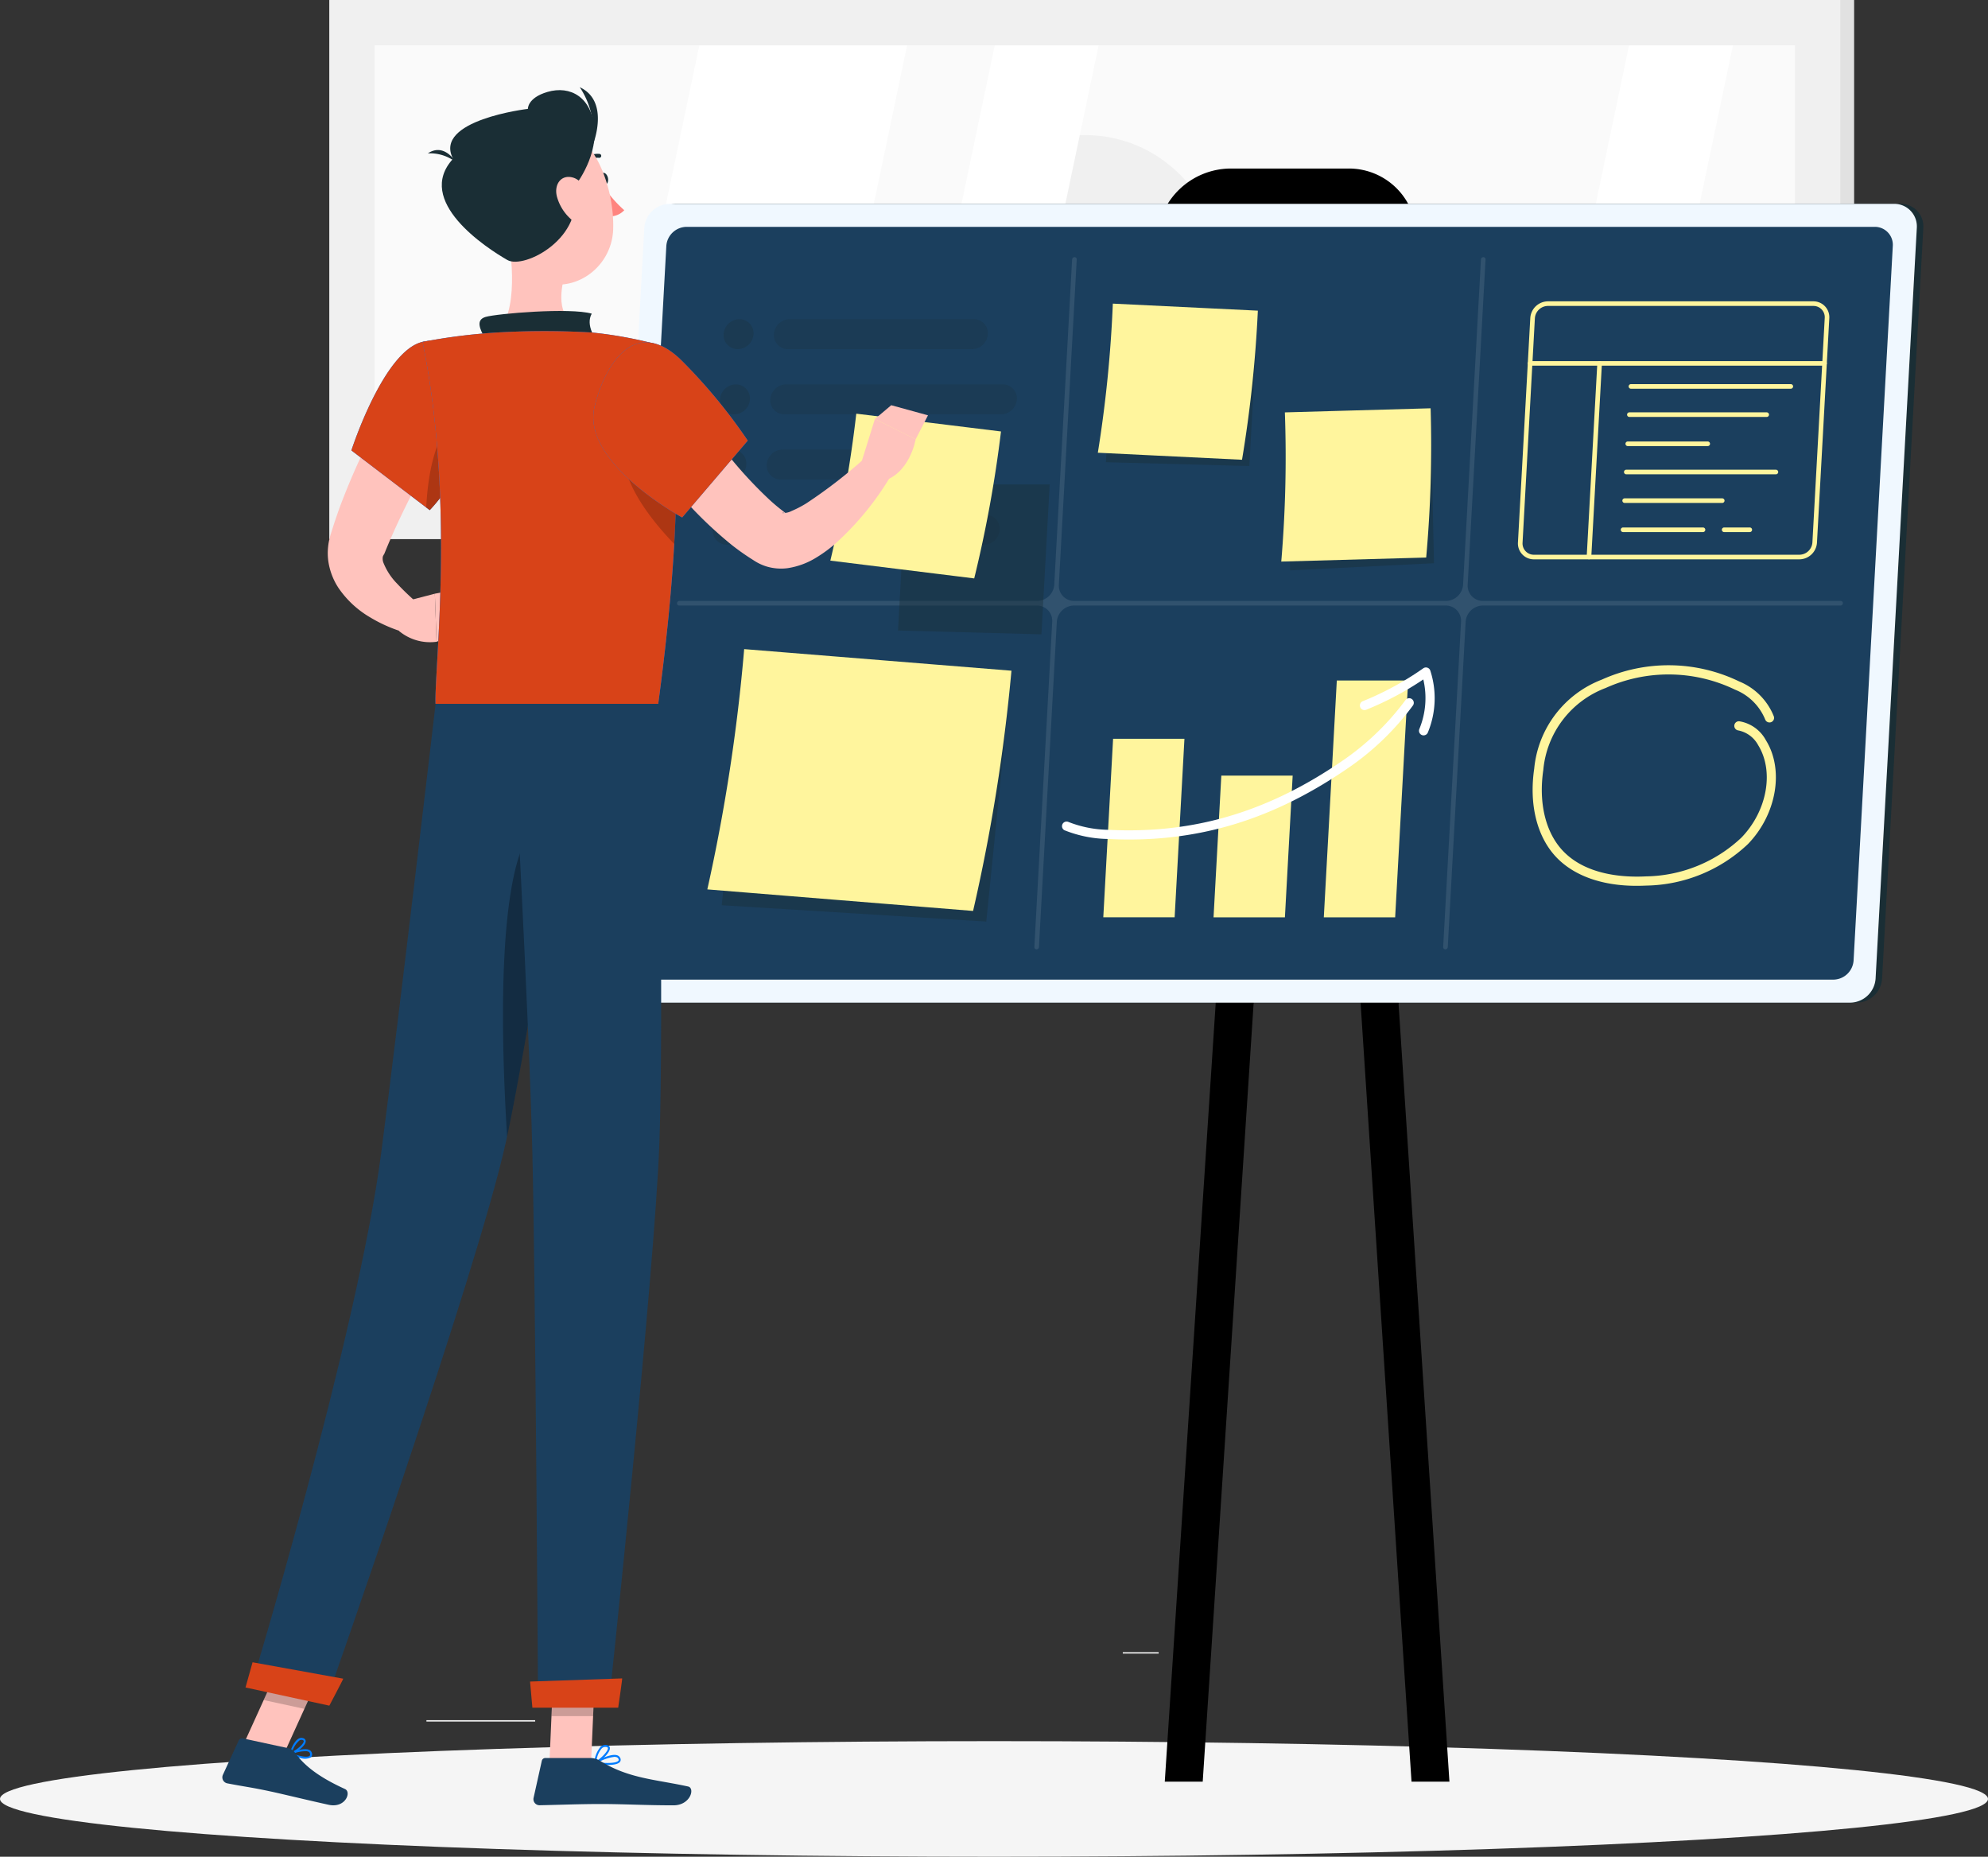 <svg xmlns="http://www.w3.org/2000/svg" width="190" height="177.436" viewBox="0 0 190 177.436">
  <rect x="0" y="0" width="190" height="177.436" fill="#333333" stroke="none"/>
  <g id="Grupo_142013" data-name="Grupo 142013" transform="translate(-50.111 -107.338)">
    <rect id="Rectángulo_42042" data-name="Rectángulo 42042" width="10.394" height="0.135" transform="translate(90.866 271.72)" fill="#ececec"/>
    <rect id="Rectángulo_42043" data-name="Rectángulo 42043" width="3.43" height="0.135" transform="translate(157.42 265.222)" fill="#ececec"/>
    <g id="Grupo_142000" data-name="Grupo 142000" transform="translate(81.582 107.338)">
      <rect id="Rectángulo_42044" data-name="Rectángulo 42044" width="144.41" height="51.507" transform="translate(1.324)" fill="#e1e1e1"/>
      <rect id="Rectángulo_42045" data-name="Rectángulo 42045" width="144.41" height="51.507" fill="#f0f0f0"/>
      <rect id="Rectángulo_42046" data-name="Rectángulo 42046" width="42.842" height="135.745" transform="translate(140.077 4.332) rotate(90)" fill="#fafafa"/>
      <circle id="Elipse_5449" data-name="Elipse 5449" cx="12.847" cy="12.847" r="12.847" transform="translate(59.358 12.907)" fill="#f0f0f0"/>
      <path id="Trazado_214534" data-name="Trazado 214534" d="M156.915,158.181l9-42.842h19.857l-9,42.842Z" transform="translate(-130.547 -111.006)" fill="#fff"/>
      <path id="Trazado_214535" data-name="Trazado 214535" d="M209.053,158.181l9-42.842h9.928l-9,42.842Z" transform="translate(-154.45 -111.006)" fill="#fff"/>
      <path id="Trazado_214536" data-name="Trazado 214536" d="M320.994,158.181l9-42.842h9.928l-9,42.842Z" transform="translate(-205.77 -111.006)" fill="#fff"/>
    </g>
    <ellipse id="_Path_" data-name="&lt;Path&gt;" cx="95" cy="5.523" rx="95" ry="5.523" transform="translate(50.111 273.727)" fill="#f5f5f5"/>
    <path id="Trazado_214537" data-name="Trazado 214537" d="M276.888,219.644H159.861a2.155,2.155,0,0,1-2.168-2.294l3.941-71.747a2.46,2.46,0,0,1,2.42-2.293H281.081a2.154,2.154,0,0,1,2.168,2.293l-3.941,71.747A2.46,2.46,0,0,1,276.888,219.644Z" transform="translate(-49.32 -16.491)" fill="#1a2e35"/>
    <path id="Trazado_214538" data-name="Trazado 214538" d="M271.821,152.654H260.51a6.437,6.437,0,0,1-6.482-6.848l.115-2.093a7.122,7.122,0,0,1,7.01-6.636h11.3a6.444,6.444,0,0,1,6.489,6.855l-.115,2.086A7.122,7.122,0,0,1,271.821,152.654Z" transform="translate(-93.481 -13.634)"/>
    <path id="Trazado_214539" data-name="Trazado 214539" d="M294.394,292.585H290.77l-9.978-152.556h3.625Z" transform="translate(-105.756 -14.987)"/>
    <path id="Trazado_214540" data-name="Trazado 214540" d="M255.674,292.585H259.3l9.978-152.556h-3.624Z" transform="translate(-94.241 -14.987)"/>
    <path id="Trazado_214541" data-name="Trazado 214541" d="M275.737,219.644H158.71a2.155,2.155,0,0,1-2.168-2.294l3.941-71.747a2.46,2.46,0,0,1,2.42-2.293H279.93A2.155,2.155,0,0,1,282.1,145.6l-3.941,71.747A2.46,2.46,0,0,1,275.737,219.644Z" transform="translate(-48.792 -16.491)" fill="#f0f8ff"/>
    <path id="Trazado_214542" data-name="Trazado 214542" d="M162.51,219.306a1.717,1.717,0,0,1-1.731-1.832l3.75-68.274a1.961,1.961,0,0,1,1.933-1.832H280.016a1.717,1.717,0,0,1,1.731,1.832L278,217.475a1.961,1.961,0,0,1-1.932,1.832Z" transform="translate(-50.735 -18.352)" fill="#1b3f5e"/>
    <path id="Trazado_214543" data-name="Trazado 214543" d="M280.809,185.569H246.629a1.457,1.457,0,0,1-1.471-1.556l1.707-31.077a.206.206,0,0,0-.207-.22.236.236,0,0,0-.232.22l-1.707,31.077a1.664,1.664,0,0,1-1.642,1.556h-35.52a1.457,1.457,0,0,1-1.471-1.556l1.707-31.077a.206.206,0,0,0-.208-.22.235.235,0,0,0-.232.22l-1.707,31.077A1.664,1.664,0,0,1,204,185.569H169.823a.235.235,0,0,0-.232.22.206.206,0,0,0,.208.22h34.181a1.458,1.458,0,0,1,1.471,1.556l-1.708,31.077a.206.206,0,0,0,.208.22.235.235,0,0,0,.232-.22l1.707-31.077a1.665,1.665,0,0,1,1.642-1.556h35.521a1.458,1.458,0,0,1,1.471,1.556l-1.708,31.077a.206.206,0,0,0,.208.22.235.235,0,0,0,.232-.22l1.707-31.077a1.664,1.664,0,0,1,1.641-1.556h34.181a.234.234,0,0,0,.232-.22A.206.206,0,0,0,280.809,185.569Z" transform="translate(-54.776 -20.804)" fill="#fff" opacity="0.1"/>
    <g id="Grupo_142001" data-name="Grupo 142001" transform="translate(155.035 136.354)">
      <path id="Trazado_214544" data-name="Trazado 214544" d="M259.782,163.117H246.052l-.767,13.963,13.709.366Z" transform="translate(-244.513 -161.926)" fill="#1a2e35" opacity="0.4"/>
      <path id="Trazado_214545" data-name="Trazado 214545" d="M257.639,175.838l-13.78-.672a120.737,120.737,0,0,0,1.433-14.249l13.861.672A120.779,120.779,0,0,1,257.639,175.838Z" transform="translate(-243.859 -160.918)" fill="#fff59d"/>
    </g>
    <g id="Grupo_142002" data-name="Grupo 142002" transform="translate(172.566 146.355)">
      <path id="Trazado_214546" data-name="Trazado 214546" d="M290.979,180.342l-13.747,1.048.3,13.923,13.755-.683Z" transform="translate(-276.69 -179.824)" fill="#1a2e35" opacity="0.4"/>
      <path id="Trazado_214547" data-name="Trazado 214547" d="M290.082,193.649l-13.85.385a119.008,119.008,0,0,0,.344-14.256l13.93-.392A119.446,119.446,0,0,1,290.082,193.649Z" transform="translate(-276.232 -179.386)" fill="#fff59d"/>
    </g>
    <g id="Grupo_142003" data-name="Grupo 142003" transform="translate(117.715 169.365)">
      <path id="Trazado_214548" data-name="Trazado 214548" d="M205.1,226.415l-25.345-.968-2.275,22.547,25.286,1.56Z" transform="translate(-176.105 -223.513)" fill="#1a2e35" opacity="0.4"/>
      <path id="Trazado_214549" data-name="Trazado 214549" d="M200.342,246.9l-25.4-2.059a172.109,172.109,0,0,0,3.522-22.962l25.546,2.064A172.4,172.4,0,0,1,200.342,246.9Z" transform="translate(-174.945 -221.875)" fill="#fff59d"/>
    </g>
    <g id="Grupo_142004" data-name="Grupo 142004" transform="translate(118.239 137.842)" opacity="0.3" style="mix-blend-mode: multiply;isolation: isolate">
      <path id="Trazado_214550" data-name="Trazado 214550" d="M179.162,166.523h0a1.342,1.342,0,0,1-1.35-1.429h0a1.532,1.532,0,0,1,1.507-1.429h0a1.343,1.343,0,0,1,1.351,1.429h0A1.533,1.533,0,0,1,179.162,166.523Z" transform="translate(-176.783 -163.665)" fill="#1a2e35"/>
      <path id="Trazado_214551" data-name="Trazado 214551" d="M205.63,166.523H188.044a1.342,1.342,0,0,1-1.351-1.429h0a1.533,1.533,0,0,1,1.508-1.429h17.586a1.342,1.342,0,0,1,1.35,1.429h0A1.532,1.532,0,0,1,205.63,166.523Z" transform="translate(-180.854 -163.665)" fill="#1a2e35" opacity="0.8"/>
      <path id="Trazado_214552" data-name="Trazado 214552" d="M178.53,178.03h0a1.342,1.342,0,0,1-1.351-1.429h0a1.533,1.533,0,0,1,1.508-1.429h0a1.342,1.342,0,0,1,1.351,1.429h0A1.533,1.533,0,0,1,178.53,178.03Z" transform="translate(-176.493 -168.94)" fill="#1a2e35"/>
      <path id="Trazado_214553" data-name="Trazado 214553" d="M208.112,178.03h-20.7a1.342,1.342,0,0,1-1.351-1.429h0a1.532,1.532,0,0,1,1.507-1.429h20.7a1.342,1.342,0,0,1,1.351,1.429h0A1.532,1.532,0,0,1,208.112,178.03Z" transform="translate(-180.564 -168.94)" fill="#1a2e35" opacity="0.8"/>
      <path id="Trazado_214554" data-name="Trazado 214554" d="M177.9,189.537h0a1.343,1.343,0,0,1-1.351-1.429h0a1.533,1.533,0,0,1,1.508-1.429h0a1.342,1.342,0,0,1,1.35,1.429h0A1.532,1.532,0,0,1,177.9,189.537Z" transform="translate(-176.203 -174.216)" fill="#1a2e35"/>
      <path id="Trazado_214555" data-name="Trazado 214555" d="M196.855,189.537H186.78a1.342,1.342,0,0,1-1.351-1.429h0a1.532,1.532,0,0,1,1.507-1.429h10.075a1.342,1.342,0,0,1,1.351,1.429h0A1.533,1.533,0,0,1,196.855,189.537Z" transform="translate(-180.275 -174.216)" fill="#1a2e35" opacity="0.8"/>
      <path id="Trazado_214556" data-name="Trazado 214556" d="M214.084,201.043H204.008a1.342,1.342,0,0,1-1.35-1.429h0a1.532,1.532,0,0,1,1.507-1.429h10.075a1.342,1.342,0,0,1,1.351,1.429h0A1.532,1.532,0,0,1,214.084,201.043Z" transform="translate(-188.173 -179.491)" fill="#1a2e35" opacity="0.8"/>
      <path id="Trazado_214557" data-name="Trazado 214557" d="M177.266,201.043h0a1.342,1.342,0,0,1-1.351-1.429h0a1.533,1.533,0,0,1,1.508-1.429h0a1.342,1.342,0,0,1,1.35,1.429h0A1.532,1.532,0,0,1,177.266,201.043Z" transform="translate(-175.913 -179.491)" fill="#1a2e35"/>
      <path id="Trazado_214558" data-name="Trazado 214558" d="M190.8,201.043h-4.654a1.342,1.342,0,0,1-1.35-1.429h0a1.533,1.533,0,0,1,1.507-1.429h4.654a1.342,1.342,0,0,1,1.35,1.429h0A1.532,1.532,0,0,1,190.8,201.043Z" transform="translate(-179.985 -179.491)" fill="#1a2e35" opacity="0.8"/>
    </g>
    <g id="Grupo_142006" data-name="Grupo 142006" transform="translate(151.581 171.122)">
      <path id="Trazado_214559" data-name="Trazado 214559" d="M252.578,237.7h-6.819l-.937,17.063h6.819Z" transform="translate(-240.847 -230.887)" fill="#fff59d"/>
      <path id="Trazado_214560" data-name="Trazado 214560" d="M271.842,244.2h-6.819l-.744,13.546H271.1Z" transform="translate(-249.767 -233.865)" fill="#fff59d"/>
      <path id="Trazado_214561" data-name="Trazado 214561" d="M291.8,227.419h-6.819l-1.243,22.632h6.819Z" transform="translate(-258.687 -226.173)" fill="#fff59d"/>
      <g id="Grupo_142005" data-name="Grupo 142005" transform="translate(0 0)">
        <path id="Trazado_214562" data-name="Trazado 214562" d="M243.912,244.043q-1.013,0-2.044-.053a11.587,11.587,0,0,1-4.126-.836.44.44,0,0,1,.361-.8,10.776,10.776,0,0,0,3.81.76c8.182.421,15.347-1.711,22.558-6.706a25.11,25.11,0,0,0,5.864-5.685.44.44,0,0,1,.724.5,25.637,25.637,0,0,1-6.087,5.909C258.2,241.821,251.456,244.043,243.912,244.043Z" transform="translate(-237.482 -227.6)" fill="#fff"/>
        <path id="Trazado_214563" data-name="Trazado 214563" d="M296.211,231.608A.44.44,0,0,1,295.8,231a7.739,7.739,0,0,0,.379-4.736,29.663,29.663,0,0,1-5.448,2.892.44.44,0,1,1-.329-.816,28.846,28.846,0,0,0,5.776-3.143.439.439,0,0,1,.669.219,8.557,8.557,0,0,1-.234,5.92A.44.44,0,0,1,296.211,231.608Z" transform="translate(-261.619 -225.118)" fill="#fff"/>
      </g>
    </g>
    <g id="Grupo_142008" data-name="Grupo 142008" transform="translate(195.185 136.134)">
      <path id="Trazado_214564" data-name="Trazado 214564" d="M344.9,185.168H319.529A1.518,1.518,0,0,1,318,183.55l1.178-21.445a1.706,1.706,0,0,1,1.681-1.593h25.368a1.518,1.518,0,0,1,1.529,1.617l-1.178,21.446A1.7,1.7,0,0,1,344.9,185.168ZM320.86,160.952a1.26,1.26,0,0,0-1.242,1.177l-1.178,21.446a1.078,1.078,0,0,0,1.09,1.153H344.9a1.26,1.26,0,0,0,1.242-1.177l1.178-21.445a1.077,1.077,0,0,0-1.09-1.153Z" transform="translate(-317.998 -160.512)" fill="#fff59d"/>
      <path id="Trazado_214565" data-name="Trazado 214565" d="M348.1,171.5H319.958a.22.22,0,0,1,0-.44H348.1a.22.22,0,0,1,0,.44Z" transform="translate(-318.796 -165.349)" fill="#fff59d"/>
      <path id="Trazado_214566" data-name="Trazado 214566" d="M330.35,190h-.012a.22.22,0,0,1-.207-.231l1.016-18.5a.218.218,0,0,1,.232-.207.22.22,0,0,1,.207.232l-1.016,18.5A.22.22,0,0,1,330.35,190Z" transform="translate(-323.56 -165.349)" fill="#fff59d"/>
      <g id="Grupo_142007" data-name="Grupo 142007" transform="translate(9.828 7.912)">
        <path id="Trazado_214567" data-name="Trazado 214567" d="M353.033,175.562H337.757a.22.22,0,0,1,0-.44h15.277a.22.22,0,0,1,0,.44Z" transform="translate(-336.784 -175.122)" fill="#fff59d"/>
        <path id="Trazado_214568" data-name="Trazado 214568" d="M350.607,180.543H337.483a.22.22,0,0,1,0-.44h13.123a.22.22,0,1,1,0,.44Z" transform="translate(-336.659 -177.406)" fill="#fff59d"/>
        <path id="Trazado_214569" data-name="Trazado 214569" d="M344.839,185.684H337.2a.22.22,0,1,1,0-.44h7.639a.22.22,0,0,1,0,.44Z" transform="translate(-336.529 -179.762)" fill="#fff59d"/>
        <path id="Trazado_214570" data-name="Trazado 214570" d="M345.974,195.717H336.65a.22.22,0,0,1,0-.44h9.324a.22.22,0,1,1,0,.44Z" transform="translate(-336.277 -184.362)" fill="#fff59d"/>
        <path id="Trazado_214571" data-name="Trazado 214571" d="M344.005,200.858h-7.638a.22.22,0,1,1,0-.44h7.638a.22.22,0,1,1,0,.44Z" transform="translate(-336.147 -186.719)" fill="#fff59d"/>
        <path id="Trazado_214572" data-name="Trazado 214572" d="M356.657,200.858h-2.448a.22.22,0,0,1,0-.44h2.448a.22.22,0,1,1,0,.44Z" transform="translate(-344.327 -186.719)" fill="#fff59d"/>
        <path id="Trazado_214573" data-name="Trazado 214573" d="M351.232,190.665h-14.3a.22.22,0,0,1,0-.44h14.3a.22.22,0,1,1,0,.44Z" transform="translate(-336.404 -182.046)" fill="#fff59d"/>
      </g>
    </g>
    <path id="Trazado_214574" data-name="Trazado 214574" d="M330.509,245.808c-3.314,0-6.03-.98-7.716-2.8-1.8-1.944-2.547-5-2.05-8.391a10.135,10.135,0,0,1,6.471-8.517,15.5,15.5,0,0,1,13.12.177,6,6,0,0,1,3.32,3.362.44.44,0,0,1-.839.264,5.18,5.18,0,0,0-2.876-2.84,14.618,14.618,0,0,0-12.368-.159,9.264,9.264,0,0,0-5.959,7.842c-.459,3.124.206,5.918,1.824,7.666,2.25,2.431,5.975,2.6,8,2.494a13.591,13.591,0,0,0,9.1-3.694c2.469-2.543,3.162-6.346,1.61-8.848a2.765,2.765,0,0,0-1.9-1.406.44.44,0,0,1,.087-.875,3.52,3.52,0,0,1,2.557,1.818c1.758,2.834,1.015,7.1-1.726,9.924a14.458,14.458,0,0,1-9.681,3.96Q330.988,245.808,330.509,245.808Z" transform="translate(-124.003 -53.819)" fill="#fff59d"/>
    <path id="Trazado_214575" data-name="Trazado 214575" d="M120.611,176.321l-1.562,2.721-1.53,2.78c-1.008,1.856-1.971,3.729-2.85,5.61-.438.943-.854,1.882-1.234,2.826l-.07.171a.215.215,0,0,1-.023.041.4.4,0,0,0-.047.075.991.991,0,0,0-.073.155,1.073,1.073,0,0,0,.065.607,6.016,6.016,0,0,0,1.3,1.977,23.525,23.525,0,0,0,2.115,2l-1.269,2.7a13.334,13.334,0,0,1-1.75-.619,13.509,13.509,0,0,1-1.653-.848,9.377,9.377,0,0,1-3.052-2.831,6.293,6.293,0,0,1-.955-2.47,5.622,5.622,0,0,1-.029-1.472,5.048,5.048,0,0,1,.124-.722l.089-.352.067-.214c.348-1.107.709-2.2,1.131-3.26.823-2.126,1.75-4.18,2.762-6.179.505-1,1.029-1.989,1.581-2.962s1.1-1.928,1.731-2.917Z" transform="translate(-26.522 -30.171)" fill="#ffc3bd"/>
    <path id="Trazado_214576" data-name="Trazado 214576" d="M121.108,212.841l2.845-.739.164,4.594a4.631,4.631,0,0,1-3.589-1.031Z" transform="translate(-32.282 -48.029)" fill="#ffc3bd"/>
    <path id="Trazado_214577" data-name="Trazado 214577" d="M130.885,210.672l-.642,4.033-3.227,1.335-.163-4.594Z" transform="translate(-35.183 -47.373)" fill="#ffc3bd"/>
    <path id="Trazado_214578" data-name="Trazado 214578" d="M156.018,138.479c.064.315.283.536.488.494s.321-.331.257-.645-.283-.536-.488-.494S155.954,138.164,156.018,138.479Z" transform="translate(-48.545 -13.978)" fill="#1a2e35"/>
    <path id="Trazado_214579" data-name="Trazado 214579" d="M156.5,140.029a11.478,11.478,0,0,0,2.049,2.384A1.851,1.851,0,0,1,157.1,143Z" transform="translate(-48.775 -14.987)" fill="#ff847f"/>
    <path id="Trazado_214580" data-name="Trazado 214580" d="M153.092,135.43a.188.188,0,0,1-.139-.316,1.869,1.869,0,0,1,1.6-.624.189.189,0,0,1-.062.372h0a1.493,1.493,0,0,0-1.265.507A.188.188,0,0,1,153.092,135.43Z" transform="translate(-47.125 -12.442)" fill="#1a2e35"/>
    <path id="Trazado_214581" data-name="Trazado 214581" d="M138.733,147.2c.571,2.91,1.14,8.243-.9,10.185,0,0,.8,2.953,6.2,2.953,5.947,0,2.842-2.952,2.842-2.952-3.245-.775-3.162-3.183-2.6-5.445Z" transform="translate(-40.218 -18.273)" fill="#ffc3bd"/>
    <path id="Trazado_214582" data-name="Trazado 214582" d="M135.242,164.806c-.435-.809-.914-1.734.076-2.024,1.09-.319,8.089-.91,10.145-.312-.632,1.124.438,2.505.438,2.505Z" transform="translate(-38.797 -25.158)" fill="#1a2e35"/>
    <path id="Trazado_214583" data-name="Trazado 214583" d="M102.255,416.84a1.281,1.281,0,0,0,.99-.054.384.384,0,0,0,.091-.438.438.438,0,0,0-.243-.277c-.537-.256-1.771.247-1.824.269a.094.094,0,0,0-.058.084.092.092,0,0,0,.053.087A4.974,4.974,0,0,0,102.255,416.84Zm.647-.636a.532.532,0,0,1,.111.036.255.255,0,0,1,.143.161c.05.17-.012.223-.033.241-.214.182-1.008.014-1.568-.21A3.1,3.1,0,0,1,102.9,416.2Z" transform="translate(-23.427 -141.506)" fill="#007cff"/>
    <path id="Trazado_214584" data-name="Trazado 214584" d="M101.286,415.6a.1.1,0,0,0,.046,0c.45-.132,1.412-.815,1.424-1.266a.307.307,0,0,0-.241-.3.514.514,0,0,0-.418.033c-.532.272-.868,1.373-.882,1.42a.094.094,0,0,0,.023.093A.091.091,0,0,0,101.286,415.6Zm1.126-1.406a.287.287,0,0,1,.041.011c.116.041.115.1.114.122-.006.266-.642.8-1.107,1.02a2.269,2.269,0,0,1,.723-1.119A.333.333,0,0,1,102.412,414.2Z" transform="translate(-23.427 -140.59)" fill="#007cff"/>
    <path id="Trazado_214585" data-name="Trazado 214585" d="M156.28,417.974c.511,0,1-.07,1.169-.3a.357.357,0,0,0-.008-.412.469.469,0,0,0-.3-.22c-.662-.18-2.052.612-2.111.646a.094.094,0,0,0,.028.174A6.945,6.945,0,0,0,156.28,417.974Zm.631-.772a.682.682,0,0,1,.182.022.284.284,0,0,1,.185.132c.067.117.042.175.018.208-.185.257-1.191.263-1.931.159A4.252,4.252,0,0,1,156.911,417.2Z" transform="translate(-48.079 -141.973)" fill="#007cff"/>
    <path id="Trazado_214586" data-name="Trazado 214586" d="M155.077,417.058a.089.089,0,0,0,.039-.009c.48-.216,1.431-1.076,1.359-1.526-.017-.106-.092-.237-.351-.263a.685.685,0,0,0-.523.161,2.69,2.69,0,0,0-.618,1.533.094.094,0,0,0,.039.086A.093.093,0,0,0,155.077,417.058Zm.971-1.613a.505.505,0,0,1,.056,0c.17.017.181.084.184.106.043.27-.6.946-1.093,1.241a2.207,2.207,0,0,1,.525-1.227A.5.5,0,0,1,156.048,415.445Z" transform="translate(-48.079 -141.166)" fill="#007cff"/>
    <path id="Trazado_214587" data-name="Trazado 214587" d="M147.079,410.609h3.978l.4-9.213h-3.978Z" transform="translate(-44.455 -134.812)" fill="#ffc3bd"/>
    <path id="Trazado_214588" data-name="Trazado 214588" d="M93.16,407.743l3.888.842,3.9-8.581-3.888-.842Z" transform="translate(-19.736 -133.787)" fill="#ffc3bd"/>
    <path id="Trazado_214589" data-name="Trazado 214589" d="M95.674,415.034l-4.369-.946a.346.346,0,0,0-.388.194l-1.516,3.29a.585.585,0,0,0,.42.814c1.53.3,2.291.375,4.212.791,1.182.256,3.85.905,5.482,1.259,1.6.345,2.195-1.214,1.558-1.506-2.854-1.3-4.046-2.452-4.819-3.522A.966.966,0,0,0,95.674,415.034Z" transform="translate(-17.988 -140.627)" fill="#1b3f5e"/>
    <path id="Trazado_214590" data-name="Trazado 214590" d="M149.735,417.558h-4.344a.347.347,0,0,0-.339.272l-.786,3.536a.579.579,0,0,0,.572.707c1.567-.027,3.832-.118,5.8-.118,2.3,0,4.292.126,6.994.126,1.633,0,2.087-1.651,1.4-1.8-3.112-.681-5.654-.754-8.343-2.412A1.847,1.847,0,0,0,149.735,417.558Z" transform="translate(-43.159 -142.221)" fill="#1b3f5e"/>
    <g id="Grupo_142009" data-name="Grupo 142009" transform="translate(83.692 139.901)">
      <path id="Trazado_214591" data-name="Trazado 214591" d="M118.924,167.574c-3.729.855-6.8,10.374-6.8,10.374l7.488,5.707a16.345,16.345,0,0,0,3.971-7.353C124.862,171.314,122.737,166.7,118.924,167.574Z" transform="translate(-112.121 -167.467)" fill="#007cff"/>
      <path id="Trazado_214592" data-name="Trazado 214592" d="M118.924,167.574c-3.729.855-6.8,10.374-6.8,10.374l7.488,5.707a16.345,16.345,0,0,0,3.971-7.353C124.862,171.314,122.737,166.7,118.924,167.574Z" transform="translate(-112.121 -167.467)" fill="#d84318"/>
    </g>
    <path id="Trazado_214593" data-name="Trazado 214593" d="M128.178,180.591c-2.026,2-2.687,5.654-2.843,8.827l.33.255a16.355,16.355,0,0,0,3.975-7.354c.076-.3.141-.6.195-.888Z" transform="translate(-34.487 -33.583)" opacity="0.2"/>
    <g id="Grupo_142010" data-name="Grupo 142010" transform="translate(90.495 138.976)">
      <path id="Trazado_214594" data-name="Trazado 214594" d="M146.971,167s4.234,4.783.236,34.387H125.928c-.147-3.266,1.906-19.2-1.245-34.592a55.588,55.588,0,0,1,7.124-.9,78.089,78.089,0,0,1,9.045,0A39.933,39.933,0,0,1,146.971,167Z" transform="translate(-124.683 -165.759)" fill="#007cff"/>
      <path id="Trazado_214595" data-name="Trazado 214595" d="M146.971,167s4.234,4.783.236,34.387H125.928c-.147-3.266,1.906-19.2-1.245-34.592a55.588,55.588,0,0,1,7.124-.9,78.089,78.089,0,0,1,9.045,0A39.933,39.933,0,0,1,146.971,167Z" transform="translate(-124.683 -165.759)" fill="#d84318"/>
    </g>
    <path id="Trazado_214596" data-name="Trazado 214596" d="M165.1,184.692l-.081-.07-4.836,1.158c-.276,3.271,3.087,7.181,4.82,8.968A92.839,92.839,0,0,0,165.1,184.692Z" transform="translate(-50.454 -35.431)" opacity="0.2"/>
    <g id="Grupo_142011" data-name="Grupo 142011" transform="translate(75.312 265.376)">
      <path id="Trazado_214597" data-name="Trazado 214597" d="M151.614,401.4l-.2,4.749h-3.98l.2-4.749Z" transform="translate(-119.928 -400.19)" opacity="0.2"/>
      <path id="Trazado_214598" data-name="Trazado 214598" d="M98.66,399.166l3.89.842-2.014,4.423-3.89-.842Z" transform="translate(-96.646 -399.166)" opacity="0.2"/>
    </g>
    <path id="Trazado_214599" data-name="Trazado 214599" d="M136.252,135.942c1.022,3.814,1.427,6.1,3.78,7.683,3.54,2.386,7.948-.352,8.086-4.395.124-3.638-1.568-9.264-5.661-10.032A5.385,5.385,0,0,0,136.252,135.942Z" transform="translate(-39.404 -9.976)" fill="#ffc3bd"/>
    <path id="Trazado_214600" data-name="Trazado 214600" d="M134.344,139.478c1.621.928,7.533-2.173,6.319-6.874,0,0,2.252-2.708,2-5.7s-2.306-4.128-4.488-3.486c-1.924.565-1.868,1.619-1.868,1.619s-9.091,1.071-7.151,4.766C125.454,133.84,132.321,138.32,134.344,139.478Z" transform="translate(-35.744 -7.294)" fill="#1a2e35"/>
    <path id="Trazado_214601" data-name="Trazado 214601" d="M128.282,134.956s-1.083-1.874-2.662-.825A4.049,4.049,0,0,1,128.282,134.956Z" transform="translate(-34.617 -12.137)" fill="#1a2e35"/>
    <path id="Trazado_214602" data-name="Trazado 214602" d="M153.534,128.638s1.982-4.473-1.107-5.913A7.648,7.648,0,0,1,153.534,128.638Z" transform="translate(-46.907 -7.054)" fill="#1a2e35"/>
    <path id="Trazado_214603" data-name="Trazado 214603" d="M148.339,140.437a4.46,4.46,0,0,0,1.605,2.374c1.035.771,1.809.012,1.735-1.159-.066-1.054-.685-2.726-1.827-3.039C148.728,138.305,148.043,139.292,148.339,140.437Z" transform="translate(-45.001 -14.312)" fill="#ffc3bd"/>
    <path id="Trazado_214604" data-name="Trazado 214604" d="M125.768,231.541s-4.515,30.4-6.994,41.794c-2.714,12.473-17.269,53.742-17.269,53.742l-7.121-1.542s10.177-33.63,12.455-51.068c1.75-13.395,5.2-42.925,5.2-42.925Z" transform="translate(-20.297 -56.941)" fill="#1b3f5e"/>
    <path id="Trazado_214605" data-name="Trazado 214605" d="M102.777,402.235c.031.007-1.327,2.576-1.327,2.576l-8.012-1.735.675-2.409Z" transform="translate(-19.863 -134.477)" fill="#d84318"/>
    <path id="Trazado_214606" data-name="Trazado 214606" d="M143.314,251.511c-5.221,1.024-4.668,20.492-4.04,30.505,1.506-7.078,3.71-20.7,5.215-30.365A1.784,1.784,0,0,0,143.314,251.511Z" transform="translate(-40.697 -66.078)" opacity="0.3"/>
    <path id="Trazado_214607" data-name="Trazado 214607" d="M154.434,231.541s.548,29.746.115,41.878c-.45,12.619-4.858,53.939-4.858,53.939h-6.74s-.247-40.582-.547-52.975c-.327-13.511-1.958-42.841-1.958-42.841Z" transform="translate(-41.414 -56.941)" fill="#1b3f5e"/>
    <path id="Trazado_214608" data-name="Trazado 214608" d="M223.091,192.817h-13.73l-.767,13.963,13.709.366Z" transform="translate(-72.657 -39.188)" fill="#1a2e35" opacity="0.4"/>
    <path id="Trazado_214609" data-name="Trazado 214609" d="M210.4,196.082l-13.75-1.7a119.206,119.206,0,0,0,2.479-14.043l13.831,1.7A119.308,119.308,0,0,1,210.4,196.082Z" transform="translate(-67.18 -33.469)" fill="#fff59d"/>
    <path id="Trazado_214610" data-name="Trazado 214610" d="M152.462,403.515c.031,0-.38,2.8-.38,2.8h-8.2l-.222-2.5Z" transform="translate(-42.889 -135.783)" fill="#d84318"/>
    <path id="Trazado_214611" data-name="Trazado 214611" d="M165.073,174.745c.611.953,1.309,2.023,2,3.011s1.418,1.993,2.166,2.952a40.5,40.5,0,0,0,4.74,5.29c.419.387.848.745,1.28,1.076l.325.245a1.056,1.056,0,0,0-.191-.066c-.141-.027-.21,0-.172.017a1.819,1.819,0,0,0,.891-.205,10.434,10.434,0,0,0,1.37-.711,47.476,47.476,0,0,0,5.72-4.433l2.324,1.877a27.617,27.617,0,0,1-5.208,6.353,12.817,12.817,0,0,1-1.861,1.37,7.271,7.271,0,0,1-2.732,1.014,4.805,4.805,0,0,1-2.071-.175,4.666,4.666,0,0,1-1.052-.486l-.47-.3q-.93-.6-1.77-1.266a39.249,39.249,0,0,1-5.832-5.855c-.849-1.05-1.672-2.111-2.434-3.214s-1.5-2.181-2.214-3.422Z" transform="translate(-50.327 -30.903)" fill="#ffc3bd"/>
    <g id="Grupo_142012" data-name="Grupo 142012" transform="translate(106.815 140.055)">
      <path id="Trazado_214612" data-name="Trazado 214612" d="M154.934,173.928c-1.272,5.334,8.379,10.557,8.379,10.557l6.268-7.344a52.066,52.066,0,0,0-6.4-7.732C158.792,165.2,155.9,169.867,154.934,173.928Z" transform="translate(-154.819 -167.752)" fill="#007cff"/>
      <path id="Trazado_214613" data-name="Trazado 214613" d="M154.934,173.928c-1.272,5.334,8.379,10.557,8.379,10.557l6.268-7.344a52.066,52.066,0,0,0-6.4-7.732C158.792,165.2,155.9,169.867,154.934,173.928Z" transform="translate(-154.819 -167.752)" fill="#d84318"/>
    </g>
    <path id="Trazado_214614" data-name="Trazado 214614" d="M201.784,186.025l1.479-4.751,3.894,1.94s-.568,3.466-3.4,4.068Z" transform="translate(-69.535 -33.896)" fill="#ffc3bd"/>
    <path id="Trazado_214615" data-name="Trazado 214615" d="M206.077,178.842l3.512.967-1.18,2.291-3.894-1.94Z" transform="translate(-70.787 -32.781)" fill="#ffc3bd"/>
  </g>
</svg>

